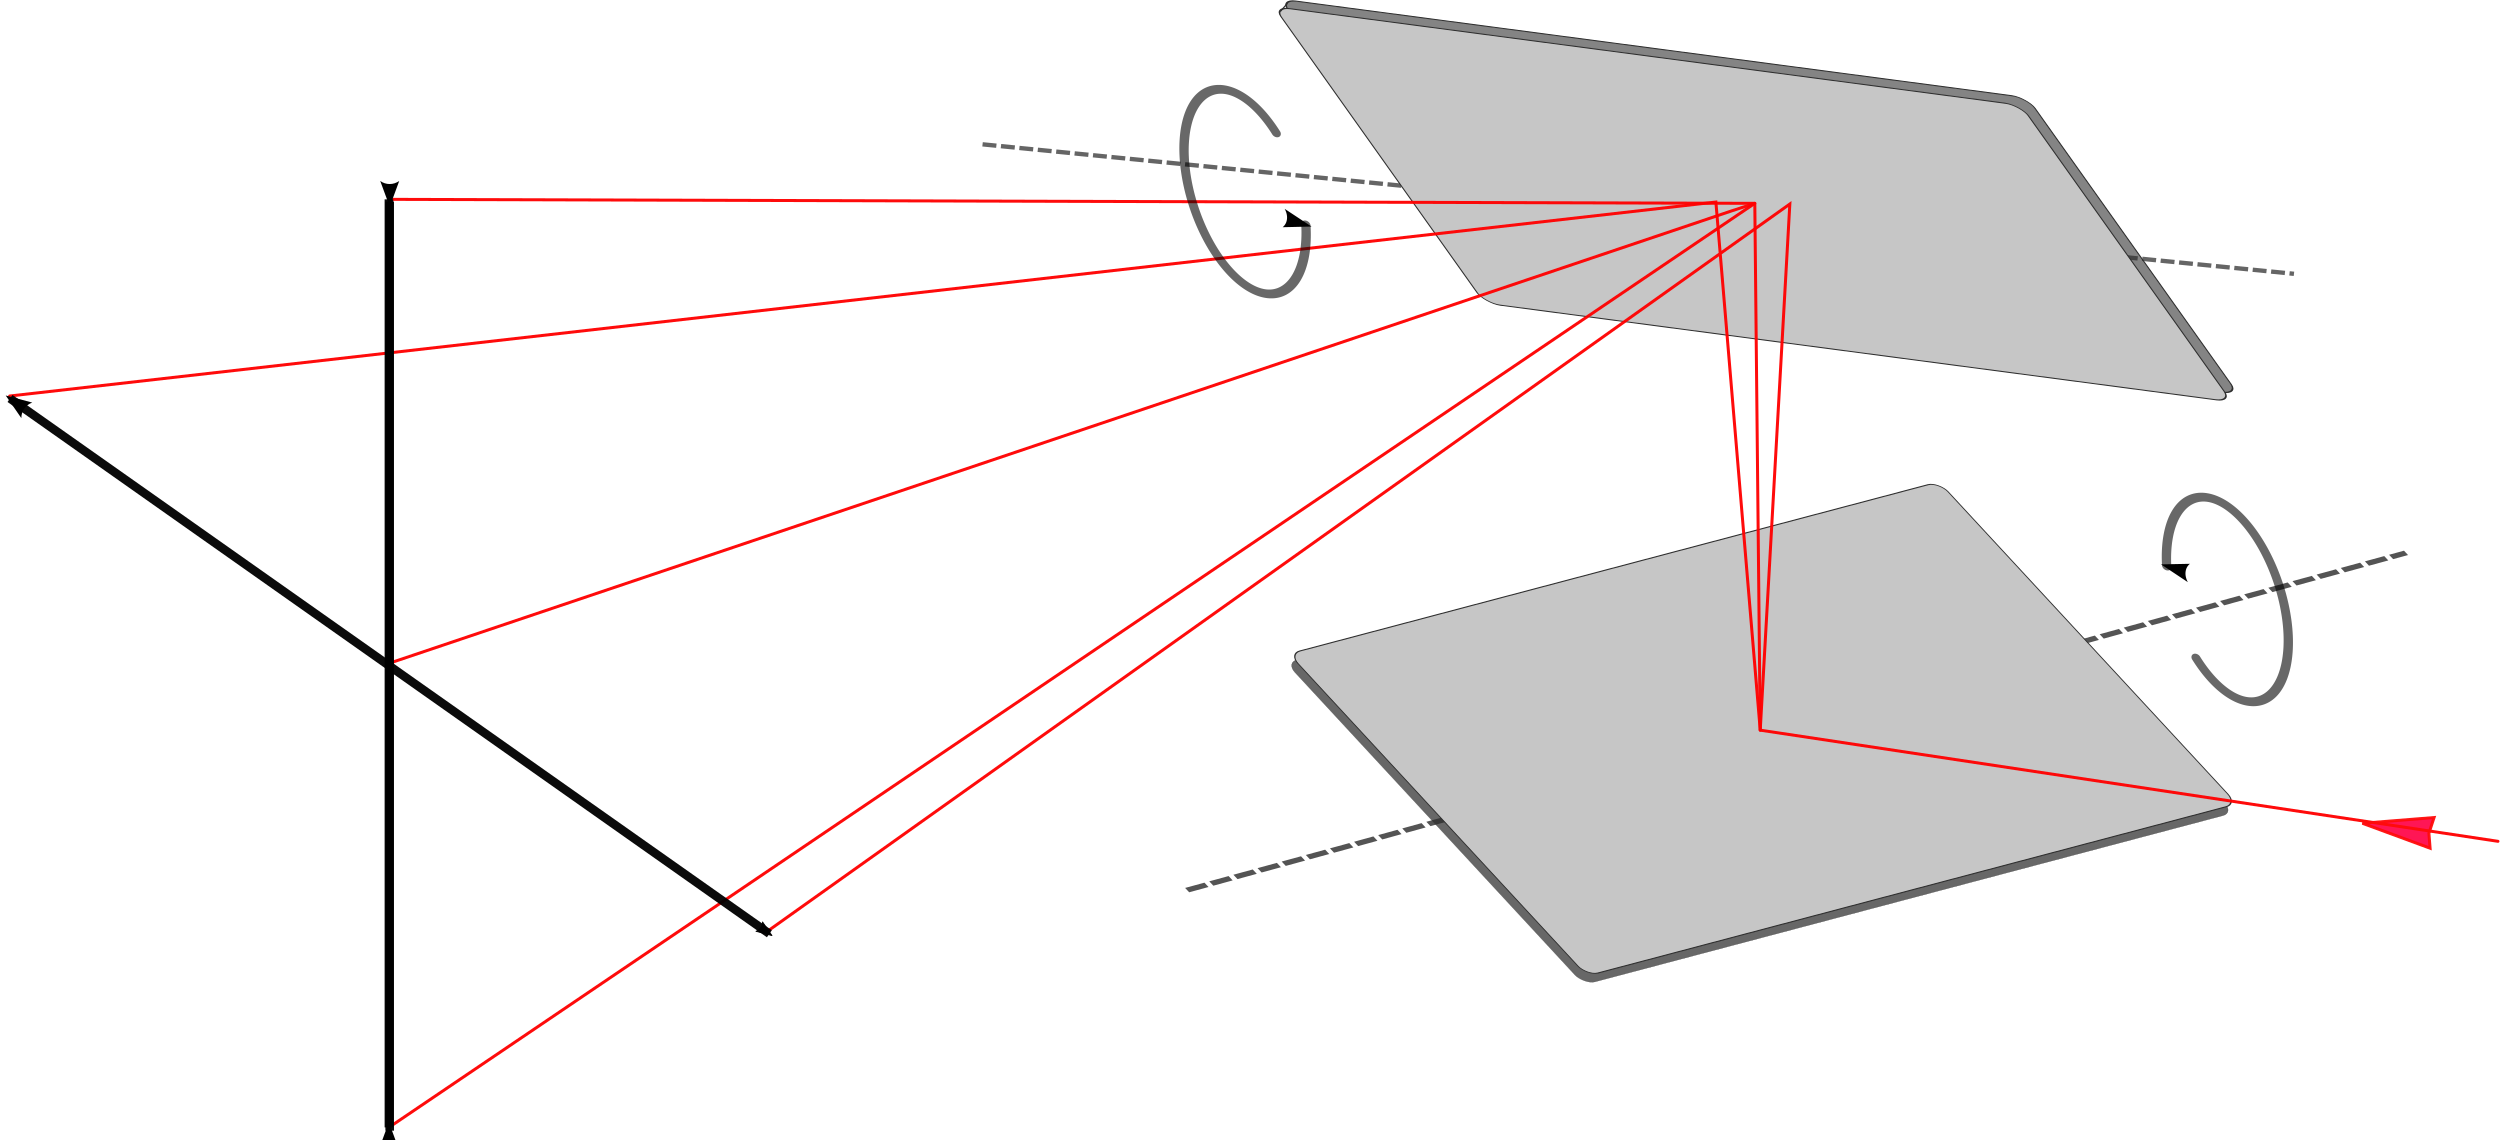<?xml version="1.0" encoding="UTF-8" standalone="no"?>
<!-- Created with Inkscape (http://www.inkscape.org/) -->

<svg
   xmlns:dc="http://purl.org/dc/elements/1.1/"
   xmlns:cc="http://creativecommons.org/ns#"
   xmlns:rdf="http://www.w3.org/1999/02/22-rdf-syntax-ns#"
   xmlns:svg="http://www.w3.org/2000/svg"
   xmlns="http://www.w3.org/2000/svg"
   xmlns:xlink="http://www.w3.org/1999/xlink"
   xmlns:sodipodi="http://sodipodi.sourceforge.net/DTD/sodipodi-0.dtd"
   xmlns:inkscape="http://www.inkscape.org/namespaces/inkscape"
   width="245.881mm"
   height="112.131mm"
   id="svg2"
   version="1.1"
   inkscape:version="0.92.0 unknown"
   sodipodi:docname="galvoMirrorsXY_1.svg">
  <defs
     id="defs4">
    <marker
       inkscape:stockid="Arrow1Lstart"
       orient="auto"
       refY="0"
       refX="0"
       id="marker19339"
       style="overflow:visible"
       inkscape:isstock="true">
      <path
         id="path19337"
         d="M 0,0 5,-5 -12.5,0 5,5 Z"
         style="fill:#ff0000;fill-opacity:1;fill-rule:evenodd;stroke:#ff0000;stroke-width:1pt;stroke-opacity:1"
         transform="matrix(0.8,0,0,0.8,10,0)"
         inkscape:connector-curvature="0" />
    </marker>
    <marker
       inkscape:stockid="Arrow1Lstart"
       orient="auto"
       refY="0"
       refX="0"
       id="marker18915"
       style="overflow:visible"
       inkscape:isstock="true">
      <path
         id="path18913"
         d="M 0,0 5,-5 -12.5,0 5,5 Z"
         style="fill:#ff0000;fill-opacity:1;fill-rule:evenodd;stroke:#ff0000;stroke-width:1pt;stroke-opacity:1"
         transform="matrix(0.8,0,0,0.8,10,0)"
         inkscape:connector-curvature="0" />
    </marker>
    <marker
       inkscape:stockid="Arrow1Lstart"
       orient="auto"
       refY="0"
       refX="0"
       id="marker18497"
       style="overflow:visible"
       inkscape:isstock="true">
      <path
         id="path18495"
         d="M 0,0 5,-5 -12.5,0 5,5 Z"
         style="fill:#ff0000;fill-opacity:1;fill-rule:evenodd;stroke:#ff0000;stroke-width:1pt;stroke-opacity:1"
         transform="matrix(0.8,0,0,0.8,10,0)"
         inkscape:connector-curvature="0" />
    </marker>
    <marker
       inkscape:stockid="Arrow1Lstart"
       orient="auto"
       refY="0"
       refX="0"
       id="marker18085"
       style="overflow:visible"
       inkscape:isstock="true">
      <path
         id="path18083"
         d="M 0,0 5,-5 -12.5,0 5,5 Z"
         style="fill:#ff0000;fill-opacity:1;fill-rule:evenodd;stroke:#ff0000;stroke-width:1pt;stroke-opacity:1"
         transform="matrix(0.8,0,0,0.8,10,0)"
         inkscape:connector-curvature="0" />
    </marker>
    <marker
       inkscape:stockid="Arrow1Lstart"
       orient="auto"
       refY="0"
       refX="0"
       id="marker17679"
       style="overflow:visible"
       inkscape:isstock="true">
      <path
         id="path17677"
         d="M 0,0 5,-5 -12.5,0 5,5 Z"
         style="fill:#ff0000;fill-opacity:1;fill-rule:evenodd;stroke:#ff0000;stroke-width:1pt;stroke-opacity:1"
         transform="matrix(0.8,0,0,0.8,10,0)"
         inkscape:connector-curvature="0" />
    </marker>
    <marker
       inkscape:stockid="Arrow1Lstart"
       orient="auto"
       refY="0"
       refX="0"
       id="marker17279"
       style="overflow:visible"
       inkscape:isstock="true">
      <path
         id="path17277"
         d="M 0,0 5,-5 -12.5,0 5,5 Z"
         style="fill:#ff0000;fill-opacity:1;fill-rule:evenodd;stroke:#ff0000;stroke-width:1pt;stroke-opacity:1"
         transform="matrix(0.8,0,0,0.8,10,0)"
         inkscape:connector-curvature="0" />
    </marker>
    <marker
       inkscape:isstock="true"
       style="overflow:visible"
       id="marker16483"
       refX="0"
       refY="0"
       orient="auto"
       inkscape:stockid="Arrow2Mend">
      <path
         transform="scale(-0.6)"
         d="M 8.719,4.034 -2.207,0.016 8.719,-4.002 c -1.745,2.372 -1.735,5.617 -6e-7,8.035 z"
         style="fill:#ff0000;fill-opacity:1;fill-rule:evenodd;stroke:#ff0000;stroke-width:0.625;stroke-linejoin:round;stroke-opacity:1"
         id="path16481"
         inkscape:connector-curvature="0" />
    </marker>
    <marker
       inkscape:isstock="true"
       style="overflow:visible"
       id="marker15435"
       refX="0"
       refY="0"
       orient="auto"
       inkscape:stockid="Arrow2Mend">
      <path
         transform="scale(-0.6)"
         d="M 8.719,4.034 -2.207,0.016 8.719,-4.002 c -1.745,2.372 -1.735,5.617 -6e-7,8.035 z"
         style="fill:#ff0000;fill-opacity:1;fill-rule:evenodd;stroke:#ff0000;stroke-width:0.625;stroke-linejoin:round;stroke-opacity:1"
         id="path15433"
         inkscape:connector-curvature="0" />
    </marker>
    <marker
       inkscape:stockid="Arrow1Lstart"
       orient="auto"
       refY="0"
       refX="0"
       id="marker14915"
       style="overflow:visible"
       inkscape:isstock="true">
      <path
         id="path14913"
         d="M 0,0 5,-5 -12.5,0 5,5 Z"
         style="fill:#ff0000;fill-opacity:1;fill-rule:evenodd;stroke:#ff0000;stroke-width:1pt;stroke-opacity:1"
         transform="matrix(0.8,0,0,0.8,10,0)"
         inkscape:connector-curvature="0" />
    </marker>
    <marker
       inkscape:stockid="Arrow1Lstart"
       orient="auto"
       refY="0"
       refX="0"
       id="marker14539"
       style="overflow:visible"
       inkscape:isstock="true">
      <path
         id="path14537"
         d="M 0,0 5,-5 -12.5,0 5,5 Z"
         style="fill:#ff0000;fill-opacity:1;fill-rule:evenodd;stroke:#ff0000;stroke-width:1pt;stroke-opacity:1"
         transform="matrix(0.8,0,0,0.8,10,0)"
         inkscape:connector-curvature="0" />
    </marker>
    <marker
       inkscape:stockid="Arrow1Lstart"
       orient="auto"
       refY="0"
       refX="0"
       id="marker14169"
       style="overflow:visible"
       inkscape:isstock="true">
      <path
         id="path14167"
         d="M 0,0 5,-5 -12.5,0 5,5 Z"
         style="fill:#ff0000;fill-opacity:1;fill-rule:evenodd;stroke:#ff0000;stroke-width:1pt;stroke-opacity:1"
         transform="matrix(0.8,0,0,0.8,10,0)"
         inkscape:connector-curvature="0" />
    </marker>
    <marker
       inkscape:stockid="Arrow1Lstart"
       orient="auto"
       refY="0"
       refX="0"
       id="marker13805"
       style="overflow:visible"
       inkscape:isstock="true">
      <path
         id="path13803"
         d="M 0,0 5,-5 -12.5,0 5,5 Z"
         style="fill:#ff0000;fill-opacity:1;fill-rule:evenodd;stroke:#ff0000;stroke-width:1pt;stroke-opacity:1"
         transform="matrix(0.8,0,0,0.8,10,0)"
         inkscape:connector-curvature="0" />
    </marker>
    <marker
       inkscape:stockid="Arrow1Lstart"
       orient="auto"
       refY="0"
       refX="0"
       id="marker13447"
       style="overflow:visible"
       inkscape:isstock="true">
      <path
         id="path13445"
         d="M 0,0 5,-5 -12.5,0 5,5 Z"
         style="fill:#ff0000;fill-opacity:1;fill-rule:evenodd;stroke:#ff0000;stroke-width:1pt;stroke-opacity:1"
         transform="matrix(0.8,0,0,0.8,10,0)"
         inkscape:connector-curvature="0" />
    </marker>
    <marker
       inkscape:stockid="Arrow1Lstart"
       orient="auto"
       refY="0"
       refX="0"
       id="marker13095"
       style="overflow:visible"
       inkscape:isstock="true">
      <path
         id="path13093"
         d="M 0,0 5,-5 -12.5,0 5,5 Z"
         style="fill:#ff0000;fill-opacity:1;fill-rule:evenodd;stroke:#ff0000;stroke-width:1pt;stroke-opacity:1"
         transform="matrix(0.8,0,0,0.8,10,0)"
         inkscape:connector-curvature="0" />
    </marker>
    <marker
       inkscape:stockid="Arrow1Lstart"
       orient="auto"
       refY="0"
       refX="0"
       id="marker12749"
       style="overflow:visible"
       inkscape:isstock="true">
      <path
         id="path12747"
         d="M 0,0 5,-5 -12.5,0 5,5 Z"
         style="fill:#ff0000;fill-opacity:1;fill-rule:evenodd;stroke:#ff0000;stroke-width:1pt;stroke-opacity:1"
         transform="matrix(0.8,0,0,0.8,10,0)"
         inkscape:connector-curvature="0" />
    </marker>
    <marker
       inkscape:stockid="Arrow1Lstart"
       orient="auto"
       refY="0"
       refX="0"
       id="marker12409"
       style="overflow:visible"
       inkscape:isstock="true">
      <path
         id="path12407"
         d="M 0,0 5,-5 -12.5,0 5,5 Z"
         style="fill:#ff0000;fill-opacity:1;fill-rule:evenodd;stroke:#ff0000;stroke-width:1pt;stroke-opacity:1"
         transform="matrix(0.8,0,0,0.8,10,0)"
         inkscape:connector-curvature="0" />
    </marker>
    <marker
       inkscape:stockid="Scissors"
       orient="auto"
       refY="0"
       refX="0"
       id="Scissors"
       style="overflow:visible"
       inkscape:isstock="true">
      <path
         id="schere"
         d="M 9.09,-3.606 C 8.12,-4.777 6.37,-4.736 5.062,-4.233 l -8.212,3.078 c -2.388,-1.307 -4.748,-0.933 -4.748,-1.569 0,-0.497 0.457,-0.388 0.388,-1.683 -0.066,-1.243 -1.364,-2.163 -2.59,-2.082 -1.227,-0.007 -2.499,0.933 -2.51,2.23 -0.091,1.306 1.007,2.52 2.307,2.605 1.522,0.227 4.218,-0.696 5.483,1.571 -0.942,1.738 -2.614,1.743 -4.126,1.656 -1.255,-0.072 -2.762,0.287 -3.361,1.521 -0.578,1.182 -0.011,2.865 1.317,3.226 1.34,0.492 3.181,-0.13 3.499,-1.671 0.246,-1.188 -0.595,-1.746 -0.273,-2.177 0.244,-0.325 1.791,-0.137 4.547,-1.375 L 5.676,4.233 C 6.8,4.547 8.173,4.536 9.168,3.431 l -9.22,-3.485 z m -18.308,-1.901 c 1.295,0.723 1.189,2.684 -0.156,3.063 -1.217,0.424 -2.771,-0.759 -2.383,-2.077 0.227,-1.082 1.653,-1.481 2.54,-0.986 z m 0.056,8.017 c 1.351,0.499 1.121,2.784 -0.252,3.092 -0.911,0.316 -2.214,-0.139 -2.306,-1.212 -0.178,-1.305 1.356,-2.484 2.558,-1.879 z"
         style="fill:#ff0000;fill-opacity:1;stroke:#ff0000;stroke-opacity:1"
         inkscape:connector-curvature="0" />
    </marker>
    <marker
       inkscape:stockid="TriangleInL"
       orient="auto"
       refY="0"
       refX="0"
       id="TriangleInL"
       style="overflow:visible"
       inkscape:isstock="true">
      <path
         id="path1162"
         d="M 5.77,0 -2.88,5 V -5 Z"
         style="fill:#ff0000;fill-opacity:1;fill-rule:evenodd;stroke:#ff0000;stroke-width:1pt;stroke-opacity:1"
         transform="scale(-0.8)"
         inkscape:connector-curvature="0" />
    </marker>
    <marker
       inkscape:stockid="Arrow1Mend"
       orient="auto"
       refY="0"
       refX="0"
       id="marker10305"
       style="overflow:visible"
       inkscape:isstock="true">
      <path
         id="path1038"
         d="M 0,0 5,-5 -12.5,0 5,5 Z"
         style="fill:#ff0000;fill-opacity:1;fill-rule:evenodd;stroke:#ff0000;stroke-width:1pt;stroke-opacity:1"
         transform="matrix(-0.4,0,0,-0.4,-4,0)"
         inkscape:connector-curvature="0" />
    </marker>
    <marker
       inkscape:stockid="Arrow2Mend"
       orient="auto"
       refY="0"
       refX="0"
       id="Arrow2Mend"
       style="overflow:visible"
       inkscape:isstock="true"
       inkscape:collect="always">
      <path
         id="path1056"
         style="fill:#000000;fill-opacity:1;fill-rule:evenodd;stroke:#000000;stroke-width:0.625;stroke-linejoin:round;stroke-opacity:1"
         d="M 8.719,4.034 -2.207,0.016 8.719,-4.002 c -1.745,2.372 -1.735,5.617 -6e-7,8.035 z"
         transform="scale(-0.6)"
         inkscape:connector-curvature="0" />
    </marker>
    <marker
       inkscape:stockid="Arrow1Lstart"
       orient="auto"
       refY="0"
       refX="0"
       id="marker8307"
       style="overflow:visible"
       inkscape:isstock="true">
      <path
         id="path8305"
         d="M 0,0 5,-5 -12.5,0 5,5 Z"
         style="fill:#ff0000;fill-opacity:1;fill-rule:evenodd;stroke:#ff0000;stroke-width:1pt;stroke-opacity:1"
         transform="matrix(0.8,0,0,0.8,10,0)"
         inkscape:connector-curvature="0" />
    </marker>
    <marker
       inkscape:stockid="Arrow1Lstart"
       orient="auto"
       refY="0"
       refX="0"
       id="marker8003"
       style="overflow:visible"
       inkscape:isstock="true">
      <path
         id="path8001"
         d="M 0,0 5,-5 -12.5,0 5,5 Z"
         style="fill:#ff0000;fill-opacity:1;fill-rule:evenodd;stroke:#ff0000;stroke-width:1pt;stroke-opacity:1"
         transform="matrix(0.8,0,0,0.8,10,0)"
         inkscape:connector-curvature="0" />
    </marker>
    <marker
       inkscape:isstock="true"
       style="overflow:visible"
       id="marker7705"
       refX="0"
       refY="0"
       orient="auto"
       inkscape:stockid="Arrow1Mend">
      <path
         transform="matrix(-0.4,0,0,-0.4,-4,0)"
         style="fill:#ff0000;fill-opacity:1;fill-rule:evenodd;stroke:#ff0000;stroke-width:1pt;stroke-opacity:1"
         d="M 0,0 5,-5 -12.5,0 5,5 Z"
         id="path7703"
         inkscape:connector-curvature="0" />
    </marker>
    <marker
       inkscape:isstock="true"
       style="overflow:visible"
       id="marker7395"
       refX="0"
       refY="0"
       orient="auto"
       inkscape:stockid="Arrow1Mend">
      <path
         transform="matrix(-0.4,0,0,-0.4,-4,0)"
         style="fill:#ff0000;fill-opacity:1;fill-rule:evenodd;stroke:#ff0000;stroke-width:1pt;stroke-opacity:1"
         d="M 0,0 5,-5 -12.5,0 5,5 Z"
         id="path7393"
         inkscape:connector-curvature="0" />
    </marker>
    <marker
       inkscape:isstock="true"
       style="overflow:visible"
       id="marker7103"
       refX="0"
       refY="0"
       orient="auto"
       inkscape:stockid="Arrow1Mend">
      <path
         transform="matrix(-0.4,0,0,-0.4,-4,0)"
         style="fill:#ff0000;fill-opacity:1;fill-rule:evenodd;stroke:#ff0000;stroke-width:1pt;stroke-opacity:1"
         d="M 0,0 5,-5 -12.5,0 5,5 Z"
         id="path7101"
         inkscape:connector-curvature="0" />
    </marker>
    <marker
       inkscape:stockid="Arrow1Lstart"
       orient="auto"
       refY="0"
       refX="0"
       id="marker6547"
       style="overflow:visible"
       inkscape:isstock="true">
      <path
         id="path6545"
         d="M 0,0 5,-5 -12.5,0 5,5 Z"
         style="fill:#ff0000;fill-opacity:1;fill-rule:evenodd;stroke:#ff0000;stroke-width:1pt;stroke-opacity:1"
         transform="matrix(0.8,0,0,0.8,10,0)"
         inkscape:connector-curvature="0" />
    </marker>
    <marker
       inkscape:stockid="Arrow1Lstart"
       orient="auto"
       refY="0"
       refX="0"
       id="marker6273"
       style="overflow:visible"
       inkscape:isstock="true">
      <path
         id="path6271"
         d="M 0,0 5,-5 -12.5,0 5,5 Z"
         style="fill:#ff0000;fill-opacity:1;fill-rule:evenodd;stroke:#ff0000;stroke-width:1pt;stroke-opacity:1"
         transform="matrix(0.8,0,0,0.8,10,0)"
         inkscape:connector-curvature="0" />
    </marker>
    <marker
       inkscape:stockid="Arrow1Lstart"
       orient="auto"
       refY="0"
       refX="0"
       id="marker6005"
       style="overflow:visible"
       inkscape:isstock="true">
      <path
         id="path6003"
         d="M 0,0 5,-5 -12.5,0 5,5 Z"
         style="fill:#ff0000;fill-opacity:1;fill-rule:evenodd;stroke:#ff0000;stroke-width:1pt;stroke-opacity:1"
         transform="matrix(0.8,0,0,0.8,10,0)"
         inkscape:connector-curvature="0" />
    </marker>
    <marker
       inkscape:stockid="Arrow1Lstart"
       orient="auto"
       refY="0"
       refX="0"
       id="marker5743"
       style="overflow:visible"
       inkscape:isstock="true">
      <path
         id="path5741"
         d="M 0,0 5,-5 -12.5,0 5,5 Z"
         style="fill:#ff0000;fill-opacity:1;fill-rule:evenodd;stroke:#ff0000;stroke-width:1pt;stroke-opacity:1"
         transform="matrix(0.8,0,0,0.8,10,0)"
         inkscape:connector-curvature="0" />
    </marker>
    <marker
       inkscape:stockid="Arrow1Lstart"
       orient="auto"
       refY="0"
       refX="0"
       id="marker5487"
       style="overflow:visible"
       inkscape:isstock="true">
      <path
         id="path5485"
         d="M 0,0 5,-5 -12.5,0 5,5 Z"
         style="fill:#ff0000;fill-opacity:1;fill-rule:evenodd;stroke:#ff0000;stroke-width:1pt;stroke-opacity:1"
         transform="matrix(0.8,0,0,0.8,10,0)"
         inkscape:connector-curvature="0" />
    </marker>
    <marker
       inkscape:stockid="Arrow1Lstart"
       orient="auto"
       refY="0"
       refX="0"
       id="marker5237"
       style="overflow:visible"
       inkscape:isstock="true">
      <path
         id="path5235"
         d="M 0,0 5,-5 -12.5,0 5,5 Z"
         style="fill:#ff0000;fill-opacity:1;fill-rule:evenodd;stroke:#ff0000;stroke-width:1pt;stroke-opacity:1"
         transform="matrix(0.8,0,0,0.8,10,0)"
         inkscape:connector-curvature="0" />
    </marker>
    <marker
       inkscape:stockid="Arrow1Lstart"
       orient="auto"
       refY="0"
       refX="0"
       id="marker4993"
       style="overflow:visible"
       inkscape:isstock="true">
      <path
         id="path4991"
         d="M 0,0 5,-5 -12.5,0 5,5 Z"
         style="fill:#ff0000;fill-opacity:1;fill-rule:evenodd;stroke:#ff0000;stroke-width:1pt;stroke-opacity:1"
         transform="matrix(0.8,0,0,0.8,10,0)"
         inkscape:connector-curvature="0" />
    </marker>
    <marker
       inkscape:stockid="Arrow1Lstart"
       orient="auto"
       refY="0"
       refX="0"
       id="marker4755"
       style="overflow:visible"
       inkscape:isstock="true">
      <path
         id="path4753"
         d="M 0,0 5,-5 -12.5,0 5,5 Z"
         style="fill:#ff0000;fill-opacity:1;fill-rule:evenodd;stroke:#ff0000;stroke-width:1pt;stroke-opacity:1"
         transform="matrix(0.8,0,0,0.8,10,0)"
         inkscape:connector-curvature="0" />
    </marker>
    <marker
       inkscape:stockid="Arrow1Lstart"
       orient="auto"
       refY="0"
       refX="0"
       id="marker4523"
       style="overflow:visible"
       inkscape:isstock="true">
      <path
         id="path4521"
         d="M 0,0 5,-5 -12.5,0 5,5 Z"
         style="fill:#ff0000;fill-opacity:1;fill-rule:evenodd;stroke:#ff0000;stroke-width:1pt;stroke-opacity:1"
         transform="matrix(0.8,0,0,0.8,10,0)"
         inkscape:connector-curvature="0" />
    </marker>
    <marker
       inkscape:stockid="Arrow1Lstart"
       orient="auto"
       refY="0"
       refX="0"
       id="marker4297"
       style="overflow:visible"
       inkscape:isstock="true">
      <path
         id="path4295"
         d="M 0,0 5,-5 -12.5,0 5,5 Z"
         style="fill:#ff0000;fill-opacity:1;fill-rule:evenodd;stroke:#ff0000;stroke-width:1pt;stroke-opacity:1"
         transform="matrix(0.8,0,0,0.8,10,0)"
         inkscape:connector-curvature="0" />
    </marker>
    <marker
       inkscape:stockid="Arrow1Lstart"
       orient="auto"
       refY="0"
       refX="0"
       id="marker4077"
       style="overflow:visible"
       inkscape:isstock="true">
      <path
         id="path4075"
         d="M 0,0 5,-5 -12.5,0 5,5 Z"
         style="fill:#ff0000;fill-opacity:1;fill-rule:evenodd;stroke:#ff0000;stroke-width:1pt;stroke-opacity:1"
         transform="matrix(0.8,0,0,0.8,10,0)"
         inkscape:connector-curvature="0" />
    </marker>
    <marker
       inkscape:stockid="Arrow1Lstart"
       orient="auto"
       refY="0"
       refX="0"
       id="marker3863"
       style="overflow:visible"
       inkscape:isstock="true">
      <path
         id="path3861"
         d="M 0,0 5,-5 -12.5,0 5,5 Z"
         style="fill:#ff0000;fill-opacity:1;fill-rule:evenodd;stroke:#ff0000;stroke-width:1pt;stroke-opacity:1"
         transform="matrix(0.8,0,0,0.8,10,0)"
         inkscape:connector-curvature="0" />
    </marker>
    <marker
       inkscape:stockid="Arrow1Lstart"
       orient="auto"
       refY="0"
       refX="0"
       id="marker3655"
       style="overflow:visible"
       inkscape:isstock="true">
      <path
         id="path3653"
         d="M 0,0 5,-5 -12.5,0 5,5 Z"
         style="fill:#ff0000;fill-opacity:1;fill-rule:evenodd;stroke:#ff0000;stroke-width:1pt;stroke-opacity:1"
         transform="matrix(0.8,0,0,0.8,10,0)"
         inkscape:connector-curvature="0" />
    </marker>
    <marker
       inkscape:stockid="Arrow1Lstart"
       orient="auto"
       refY="0"
       refX="0"
       id="marker3453"
       style="overflow:visible"
       inkscape:isstock="true">
      <path
         id="path3451"
         d="M 0,0 5,-5 -12.5,0 5,5 Z"
         style="fill:#ff0000;fill-opacity:1;fill-rule:evenodd;stroke:#ff0000;stroke-width:1pt;stroke-opacity:1"
         transform="matrix(0.8,0,0,0.8,10,0)"
         inkscape:connector-curvature="0" />
    </marker>
    <marker
       inkscape:stockid="Arrow1Lstart"
       orient="auto"
       refY="0"
       refX="0"
       id="marker3257"
       style="overflow:visible"
       inkscape:isstock="true">
      <path
         id="path3255"
         d="M 0,0 5,-5 -12.5,0 5,5 Z"
         style="fill:#ff0000;fill-opacity:1;fill-rule:evenodd;stroke:#ff0000;stroke-width:1pt;stroke-opacity:1"
         transform="matrix(0.8,0,0,0.8,10,0)"
         inkscape:connector-curvature="0" />
    </marker>
    <marker
       inkscape:isstock="true"
       style="overflow:visible"
       id="marker3067"
       refX="0"
       refY="0"
       orient="auto"
       inkscape:stockid="Arrow1Mend">
      <path
         transform="matrix(-0.4,0,0,-0.4,-4,0)"
         style="fill:#ff0000;fill-opacity:1;fill-rule:evenodd;stroke:#ff0000;stroke-width:1pt;stroke-opacity:1"
         d="M 0,0 5,-5 -12.5,0 5,5 Z"
         id="path3065"
         inkscape:connector-curvature="0" />
    </marker>
    <marker
       inkscape:isstock="true"
       style="overflow:visible"
       id="marker2787"
       refX="0"
       refY="0"
       orient="auto"
       inkscape:stockid="Arrow1Mend">
      <path
         transform="matrix(-0.4,0,0,-0.4,-4,0)"
         style="fill:#ff0000;fill-opacity:1;fill-rule:evenodd;stroke:#ff0000;stroke-width:1pt;stroke-opacity:1"
         d="M 0,0 5,-5 -12.5,0 5,5 Z"
         id="path2785"
         inkscape:connector-curvature="0" />
    </marker>
    <marker
       inkscape:isstock="true"
       style="overflow:visible"
       id="marker2603"
       refX="0"
       refY="0"
       orient="auto"
       inkscape:stockid="Arrow1Mend">
      <path
         transform="matrix(-0.4,0,0,-0.4,-4,0)"
         style="fill:#ff0000;fill-opacity:1;fill-rule:evenodd;stroke:#ff0000;stroke-width:1pt;stroke-opacity:1"
         d="M 0,0 5,-5 -12.5,0 5,5 Z"
         id="path2601"
         inkscape:connector-curvature="0" />
    </marker>
    <marker
       inkscape:stockid="Arrow1Lstart"
       orient="auto"
       refY="0"
       refX="0"
       id="marker2311"
       style="overflow:visible"
       inkscape:isstock="true">
      <path
         id="path2309"
         d="M 0,0 5,-5 -12.5,0 5,5 Z"
         style="fill:#ff0000;fill-opacity:1;fill-rule:evenodd;stroke:#ff0000;stroke-width:1pt;stroke-opacity:1"
         transform="matrix(0.8,0,0,0.8,10,0)"
         inkscape:connector-curvature="0" />
    </marker>
    <marker
       inkscape:isstock="true"
       style="overflow:visible"
       id="marker2145"
       refX="0"
       refY="0"
       orient="auto"
       inkscape:stockid="Arrow1Mend">
      <path
         transform="matrix(-0.4,0,0,-0.4,-4,0)"
         style="fill:#ff0000;fill-opacity:1;fill-rule:evenodd;stroke:#ff0000;stroke-width:1pt;stroke-opacity:1"
         d="M 0,0 5,-5 -12.5,0 5,5 Z"
         id="path2143"
         inkscape:connector-curvature="0" />
    </marker>
    <marker
       inkscape:stockid="Arrow1Lstart"
       orient="auto"
       refY="0"
       refX="0"
       id="marker1937"
       style="overflow:visible"
       inkscape:isstock="true">
      <path
         id="path1935"
         d="M 0,0 5,-5 -12.5,0 5,5 Z"
         style="fill:#ff0000;fill-opacity:1;fill-rule:evenodd;stroke:#ff0000;stroke-width:1pt;stroke-opacity:1"
         transform="matrix(0.8,0,0,0.8,10,0)"
         inkscape:connector-curvature="0" />
    </marker>
    <marker
       inkscape:stockid="Arrow1Lstart"
       orient="auto"
       refY="0"
       refX="0"
       id="marker1783"
       style="overflow:visible"
       inkscape:isstock="true">
      <path
         id="path1029"
         d="M 0,0 5,-5 -12.5,0 5,5 Z"
         style="fill:#ff0000;fill-opacity:1;fill-rule:evenodd;stroke:#ff0000;stroke-width:1pt;stroke-opacity:1"
         transform="matrix(0.8,0,0,0.8,10,0)"
         inkscape:connector-curvature="0" />
    </marker>
    <marker
       inkscape:isstock="true"
       style="overflow:visible"
       id="marker1636"
       refX="0"
       refY="0"
       orient="auto"
       inkscape:stockid="Arrow1Mend">
      <path
         transform="matrix(-0.4,0,0,-0.4,-4,0)"
         style="fill:#ff0000;fill-opacity:1;fill-rule:evenodd;stroke:#ff0000;stroke-width:1pt;stroke-opacity:1"
         d="M 0,0 5,-5 -12.5,0 5,5 Z"
         id="path1634"
         inkscape:connector-curvature="0" />
    </marker>
    <marker
       inkscape:isstock="true"
       style="overflow:visible"
       id="marker1470"
       refX="0"
       refY="0"
       orient="auto"
       inkscape:stockid="Arrow1Mend">
      <path
         transform="matrix(-0.4,0,0,-0.4,-4,0)"
         style="fill:#ff0000;fill-opacity:1;fill-rule:evenodd;stroke:#ff0000;stroke-width:1pt;stroke-opacity:1"
         d="M 0,0 5,-5 -12.5,0 5,5 Z"
         id="path1468"
         inkscape:connector-curvature="0" />
    </marker>
    <marker
       inkscape:stockid="Arrow2Sstart"
       orient="auto"
       refY="0"
       refX="0"
       id="Arrow2Sstart"
       style="overflow:visible">
      <path
         id="path4199"
         style="fill-rule:evenodd;stroke-width:0.2;stroke-linejoin:round"
         d="M 2.054,1.291 -1.442,0.005 2.054,-1.281 c -0.559,0.759 -0.555,1.798 -2e-7,2.571 z"
         inkscape:connector-curvature="0" />
    </marker>
    <marker
       inkscape:stockid="EmptyTriangleInM"
       orient="auto"
       refY="0"
       refX="0"
       id="EmptyTriangleInM"
       style="overflow:visible">
      <path
         id="path4525"
         d="M -0.542,0 3.149,-2.133 v 4.267 z"
         style="fill:#ffffff;fill-rule:evenodd;stroke:#000000;stroke-width:0.427pt"
         inkscape:connector-curvature="0" />
    </marker>
    <marker
       inkscape:stockid="TriangleOutM"
       orient="auto"
       refY="0"
       refX="0"
       id="TriangleOutM"
       style="overflow:visible">
      <path
         id="path4516"
         d="M 2.462,0 -1.229,2.133 v -4.267 z"
         style="fill-rule:evenodd;stroke:#000000;stroke-width:0.427pt"
         inkscape:connector-curvature="0" />
    </marker>
    <marker
       inkscape:stockid="Arrow1Sstart"
       orient="auto"
       refY="0"
       refX="0"
       id="Arrow1Sstart"
       style="overflow:visible">
      <path
         id="path4383"
         d="M 1.28,0 2.347,-1.067 -1.387,0 2.347,1.067 Z"
         style="fill-rule:evenodd;stroke:#000000;stroke-width:0.213pt"
         inkscape:connector-curvature="0" />
    </marker>
    <marker
       inkscape:stockid="Tail"
       orient="auto"
       refY="0"
       refX="0"
       id="Tail"
       style="overflow:visible">
      <g
         id="g4407"
         transform="scale(-1.2)">
        <path
           id="path4409"
           d="M -4.059,-4.222 0.58,0"
           style="fill:none;stroke:#000000;stroke-width:0.853;stroke-linecap:round"
           inkscape:connector-curvature="0" />
        <path
           id="path4411"
           d="M -1.372,-4.222 3.266,0"
           style="fill:none;stroke:#000000;stroke-width:0.853;stroke-linecap:round"
           inkscape:connector-curvature="0" />
        <path
           id="path4413"
           d="M 1.392,-4.222 6.031,0"
           style="fill:none;stroke:#000000;stroke-width:0.853;stroke-linecap:round"
           inkscape:connector-curvature="0" />
        <path
           id="path4415"
           d="M -4.059,4.456 0.58,0.234"
           style="fill:none;stroke:#000000;stroke-width:0.853;stroke-linecap:round"
           inkscape:connector-curvature="0" />
        <path
           id="path4417"
           d="M -1.372,4.456 3.266,0.234"
           style="fill:none;stroke:#000000;stroke-width:0.853;stroke-linecap:round"
           inkscape:connector-curvature="0" />
        <path
           id="path4419"
           d="M 1.392,4.456 6.031,0.234"
           style="fill:none;stroke:#000000;stroke-width:0.853;stroke-linecap:round"
           inkscape:connector-curvature="0" />
      </g>
    </marker>
    <marker
       inkscape:stockid="Arrow2Mstart"
       orient="auto"
       refY="0"
       refX="0"
       id="Arrow2Mstart"
       style="overflow:visible">
      <path
         id="path4395"
         style="fill-rule:evenodd;stroke-width:0.4;stroke-linejoin:round"
         d="M 5.58,2.582 -1.413,0.01 5.58,-2.561 c -1.117,1.518 -1.111,3.595 -4e-7,5.143 z"
         inkscape:connector-curvature="0" />
    </marker>
    <marker
       inkscape:stockid="Arrow2Lstart"
       orient="auto"
       refY="0"
       refX="0"
       id="Arrow2Lstart"
       style="overflow:visible">
      <path
         id="path4389"
         style="fill-rule:evenodd;stroke-width:0.733;stroke-linejoin:round"
         d="M 11.403,4.733 -1.417,0.019 11.403,-4.695 c -2.048,2.783 -2.036,6.591 -10e-7,9.428 z"
         inkscape:connector-curvature="0" />
    </marker>
    <linearGradient
       id="linearGradient3876">
      <stop
         style="stop-color:#8484ff;stop-opacity:1;"
         offset="0"
         id="stop3878" />
      <stop
         id="stop3884"
         offset="0.5"
         style="stop-color:#0000ff;stop-opacity:0.498;" />
      <stop
         style="stop-color:#0000ff;stop-opacity:0;"
         offset="1"
         id="stop3880" />
    </linearGradient>
    <inkscape:perspective
       sodipodi:type="inkscape:persp3d"
       inkscape:vp_x="451.67861 : 730.46948 : 1"
       inkscape:vp_y="706.13625 : 785.49932 : 1"
       inkscape:vp_z="-344.48295 : 649.56282 : 0"
       inkscape:persp3d-origin="396.85039 : 374.17322 : 1"
       id="perspective5148" />
    <linearGradient
       id="linearGradient5122">
      <stop
         style="stop-color:#00ffff;stop-opacity:1"
         offset="0"
         id="stop5124" />
      <stop
         style="stop-color:#00ffff;stop-opacity:0;"
         offset="1"
         id="stop5126" />
    </linearGradient>
    <marker
       inkscape:stockid="Arrow1Mend"
       orient="auto"
       refY="0"
       refX="0"
       id="Arrow1Mend"
       style="overflow:visible">
      <path
         id="path4037"
         d="M -4.267,0 -6.4,2.133 1.067,0 -6.4,-2.133 Z"
         style="fill-rule:evenodd;stroke:#000000;stroke-width:0.427pt"
         inkscape:connector-curvature="0" />
    </marker>
    <marker
       inkscape:stockid="Arrow1Mstart"
       orient="auto"
       refY="0"
       refX="0"
       id="Arrow1Mstart"
       style="overflow:visible">
      <path
         id="path4034"
         d="M 4.267,0 6.4,-2.133 -1.067,0 6.4,2.133 Z"
         style="fill-rule:evenodd;stroke:#000000;stroke-width:0.427pt"
         inkscape:connector-curvature="0" />
    </marker>
    <marker
       inkscape:stockid="Arrow1Lend"
       orient="auto"
       refY="0"
       refX="0"
       id="Arrow1Lend"
       style="overflow:visible">
      <path
         id="path4031"
         d="M -10.667,0 -14.933,4.267 0,0 -14.933,-4.267 Z"
         style="fill-rule:evenodd;stroke:#000000;stroke-width:0.853pt"
         inkscape:connector-curvature="0" />
    </marker>
    <marker
       inkscape:stockid="Arrow1Lstart"
       orient="auto"
       refY="0"
       refX="0"
       id="Arrow1Lstart"
       style="overflow:visible">
      <path
         id="path4028"
         d="M 10.667,0 14.933,-4.267 0,0 14.933,4.267 Z"
         style="fill-rule:evenodd;stroke:#000000;stroke-width:0.853pt"
         inkscape:connector-curvature="0" />
    </marker>
    <linearGradient
       inkscape:collect="always"
       id="linearGradient4014">
      <stop
         style="stop-color:#000000;stop-opacity:1;"
         offset="0"
         id="stop4016" />
      <stop
         style="stop-color:#000000;stop-opacity:0;"
         offset="1"
         id="stop4018" />
    </linearGradient>
    <linearGradient
       inkscape:collect="always"
       id="linearGradient3986">
      <stop
         style="stop-color:#000000;stop-opacity:1;"
         offset="0"
         id="stop3988" />
      <stop
         style="stop-color:#000000;stop-opacity:0;"
         offset="1"
         id="stop3990" />
    </linearGradient>
    <linearGradient
       inkscape:collect="always"
       id="linearGradient3966">
      <stop
         style="stop-color:#000000;stop-opacity:1;"
         offset="0"
         id="stop3968" />
      <stop
         style="stop-color:#000000;stop-opacity:0;"
         offset="1"
         id="stop3970" />
    </linearGradient>
    <linearGradient
       inkscape:collect="always"
       id="linearGradient3941">
      <stop
         style="stop-color:#000000;stop-opacity:1;"
         offset="0"
         id="stop3943" />
      <stop
         style="stop-color:#000000;stop-opacity:0;"
         offset="1"
         id="stop3945" />
    </linearGradient>
    <linearGradient
       inkscape:collect="always"
       id="linearGradient3917">
      <stop
         style="stop-color:#000000;stop-opacity:1;"
         offset="0"
         id="stop3919" />
      <stop
         style="stop-color:#000000;stop-opacity:0;"
         offset="1"
         id="stop3921" />
    </linearGradient>
    <linearGradient
       inkscape:collect="always"
       xlink:href="#linearGradient3917"
       id="linearGradient3923"
       x1="-361.104"
       y1="313.941"
       x2="-190.439"
       y2="313.941"
       gradientUnits="userSpaceOnUse" />
    <linearGradient
       inkscape:collect="always"
       xlink:href="#linearGradient3941"
       id="linearGradient3947"
       x1="-357.85"
       y1="408.543"
       x2="-193.43"
       y2="408.543"
       gradientUnits="userSpaceOnUse" />
    <linearGradient
       inkscape:collect="always"
       xlink:href="#linearGradient3917"
       id="linearGradient3956"
       gradientUnits="userSpaceOnUse"
       x1="-361.104"
       y1="313.941"
       x2="-190.439"
       y2="313.941" />
    <linearGradient
       inkscape:collect="always"
       xlink:href="#linearGradient3941"
       id="linearGradient3958"
       gradientUnits="userSpaceOnUse"
       x1="-357.85"
       y1="408.543"
       x2="-193.43"
       y2="408.543" />
    <linearGradient
       inkscape:collect="always"
       xlink:href="#linearGradient3966"
       id="linearGradient3972"
       x1="-286.027"
       y1="251.321"
       x2="-123.895"
       y2="251.321"
       gradientUnits="userSpaceOnUse" />
    <linearGradient
       inkscape:collect="always"
       xlink:href="#linearGradient3986"
       id="linearGradient3992"
       x1="-286.574"
       y1="250.089"
       x2="-123.707"
       y2="250.089"
       gradientUnits="userSpaceOnUse" />
    <linearGradient
       inkscape:collect="always"
       xlink:href="#linearGradient4014"
       id="linearGradient4020"
       x1="-286.901"
       y1="250.197"
       x2="-123.105"
       y2="250.197"
       gradientUnits="userSpaceOnUse" />
    <marker
       inkscape:stockid="Arrow1Lstart"
       orient="auto"
       refY="0"
       refX="0"
       id="Arrow1Lstart-2"
       style="overflow:visible">
      <path
         inkscape:connector-curvature="0"
         id="path4028-7"
         d="M 10.667,0 14.933,-4.267 0,0 14.933,4.267 Z"
         style="fill-rule:evenodd;stroke:#000000;stroke-width:0.853pt" />
    </marker>
    <marker
       inkscape:stockid="Arrow1Lend"
       orient="auto"
       refY="0"
       refX="0"
       id="Arrow1Lend-7"
       style="overflow:visible">
      <path
         inkscape:connector-curvature="0"
         id="path4031-9"
         d="M -10.667,0 -14.933,4.267 0,0 -14.933,-4.267 Z"
         style="fill-rule:evenodd;stroke:#000000;stroke-width:0.853pt" />
    </marker>
    <marker
       inkscape:stockid="Arrow1Sstart"
       orient="auto"
       refY="0"
       refX="0"
       id="Arrow1Sstart-4"
       style="overflow:visible">
      <path
         inkscape:connector-curvature="0"
         id="path4383-5"
         d="M 1.28,0 2.347,-1.067 -1.387,0 2.347,1.067 Z"
         style="fill-rule:evenodd;stroke:#000000;stroke-width:0.213pt" />
    </marker>
    <marker
       inkscape:stockid="Arrow1Sstart"
       orient="auto"
       refY="0"
       refX="0"
       id="Arrow1Sstart-1"
       style="overflow:visible">
      <path
         inkscape:connector-curvature="0"
         id="path4383-2"
         d="M 1.28,0 2.347,-1.067 -1.387,0 2.347,1.067 Z"
         style="fill-rule:evenodd;stroke:#000000;stroke-width:0.213pt" />
    </marker>
    <marker
       inkscape:stockid="Arrow1Sstart"
       orient="auto"
       refY="0"
       refX="0"
       id="Arrow1Sstart-1-3"
       style="overflow:visible">
      <path
         inkscape:connector-curvature="0"
         id="path4383-2-6"
         d="M 1.28,0 2.347,-1.067 -1.387,0 2.347,1.067 Z"
         style="fill-rule:evenodd;stroke:#000000;stroke-width:0.213pt" />
    </marker>
    <marker
       inkscape:stockid="Arrow2Mstart"
       orient="auto"
       refY="0"
       refX="0"
       id="Arrow2Mstart-5"
       style="overflow:visible">
      <path
         id="path4395-3"
         style="fill-rule:evenodd;stroke-width:0.4;stroke-linejoin:round"
         d="M 5.58,2.582 -1.413,0.01 5.58,-2.561 c -1.117,1.518 -1.111,3.595 -4e-7,5.143 z"
         inkscape:connector-curvature="0" />
    </marker>
    <marker
       inkscape:stockid="Arrow2Mstart"
       orient="auto"
       refY="0"
       refX="0"
       id="Arrow2Mstart-5-3"
       style="overflow:visible">
      <path
         id="path4395-3-6"
         style="fill-rule:evenodd;stroke-width:0.4;stroke-linejoin:round"
         d="M 5.58,2.582 -1.413,0.01 5.58,-2.561 c -1.117,1.518 -1.111,3.595 -4e-7,5.143 z"
         inkscape:connector-curvature="0" />
    </marker>
  </defs>
  <sodipodi:namedview
     id="base"
     pagecolor="#ffffff"
     bordercolor="#666666"
     borderopacity="1.0"
     inkscape:pageopacity="0.0"
     inkscape:pageshadow="2"
     inkscape:zoom="0.24769953"
     inkscape:cx="2223.5981"
     inkscape:cy="102.44095"
     inkscape:document-units="px"
     inkscape:current-layer="layer7"
     showgrid="false"
     inkscape:window-width="1920"
     inkscape:window-height="1029"
     inkscape:window-x="0"
     inkscape:window-y="0"
     inkscape:window-maximized="1"
     inkscape:object-nodes="true"
     inkscape:snap-center="true"
     inkscape:snap-object-midpoints="true"
     inkscape:snap-midpoints="true"
     inkscape:snap-smooth-nodes="true"
     inkscape:object-paths="false"
     inkscape:snap-intersection-paths="true"
     inkscape:snap-nodes="true"
     fit-margin-top="0"
     fit-margin-left="0"
     fit-margin-right="0"
     fit-margin-bottom="0"
     units="mm" />
  <g
     inkscape:groupmode="layer"
     id="layer6"
     inkscape:label="maxwell"
     style="display:inline"
     transform="translate(41.999,-275.808)" />
  <g
     inkscape:groupmode="layer"
     id="layer4"
     inkscape:label="imp2"
     style="display:inline"
     transform="translate(41.999,-275.808)" />
  <g
     inkscape:groupmode="layer"
     id="layer2"
     inkscape:label="import"
     style="display:inline;opacity:0.493"
     transform="translate(41.999,-275.808)" />
  <g
     inkscape:label="galvocase"
     inkscape:groupmode="layer"
     id="layer1"
     style="display:inline"
     transform="translate(41.999,-275.808)" />
  <g
     inkscape:groupmode="layer"
     id="layer3"
     inkscape:label="nextTry"
     style="display:inline;opacity:0.957"
     transform="translate(41.999,-275.808)">
    <g
       style="display:inline"
       id="g4358"
       transform="matrix(0.408,0,0,0.408,279.34,333.299)"
       inkscape:export-filename="/media/data/hs-zwickau/nacharbeit_anrechn/path8951-8.png"
       inkscape:export-xdpi="90"
       inkscape:export-ydpi="90">
      <g
         id="g13223"
         transform="translate(83.754,-26.173)" />
    </g>
  </g>
  <g
     inkscape:groupmode="layer"
     id="layer9"
     inkscape:label="axes"
     style="display:inline"
     transform="translate(360.121,171.555)">
    <g
       inkscape:groupmode="layer"
       id="layer8"
       inkscape:label="xax"
       transform="matrix(0.408,0,0,0.408,-38.782,-114.064)"
       style="display:inline" />
    <g
       inkscape:groupmode="layer"
       id="layer7"
       inkscape:label="yax"
       transform="translate(-318.122,-447.363)"
       style="display:inline">
      <g
         id="g5578"
         transform="matrix(5.255,0,0,5.255,-1798.565,-2075.383)">
        <g
           inkscape:export-ydpi="90"
           inkscape:export-xdpi="90"
           inkscape:export-filename="/media/data/hs-zwickau/nacharbeit_anrechn/path8951-8.png"
           id="g4040-5"
           style="display:inline;opacity:0.82"
           transform="matrix(0.714,-0.189,0.595,0.643,-238.244,375.727)">
          <rect
             ry="1.067"
             rx="1.067"
             y="367.518"
             x="622.971"
             height="35.429"
             width="64.381"
             id="rect3974-19"
             style="fill:#454545;fill-opacity:1;stroke:#000000;stroke-width:0.019;stroke-miterlimit:4;stroke-dasharray:none;stroke-dashoffset:0;stroke-opacity:1" />
          <path
             sodipodi:nodetypes="cc"
             style="display:inline;opacity:0.82;fill:none;stroke:#000000;stroke-width:0.481;stroke-linecap:butt;stroke-linejoin:miter;stroke-miterlimit:4;stroke-dasharray:1.926, 0.481;stroke-dashoffset:0;stroke-opacity:1"
             d="m 598.365,385.3 c 43.521,-0.26 78.309,-1.03 121.83,-1.29"
             id="path4035-71"
             inkscape:connector-curvature="0" />
          <rect
             style="fill:#bababa;fill-opacity:1;stroke:#000000;stroke-width:0.1;stroke-miterlimit:4;stroke-dasharray:none;stroke-dashoffset:0;stroke-opacity:1"
             id="rect3976-3"
             width="64.381"
             height="35.429"
             x="623.872"
             y="366.806"
             rx="1.067"
             ry="1.067" />
        </g>
        <g
           inkscape:export-ydpi="90"
           inkscape:export-xdpi="90"
           inkscape:export-filename="/media/data/hs-zwickau/nacharbeit_anrechn/path8951-8.png"
           style="display:inline;opacity:0.819"
           transform="matrix(1,0.022,-0.024,0.94,12.19,14.546)"
           id="g4223">
          <rect
             transform="matrix(-0.993,-0.116,-0.575,-0.818,0,0)"
             ry="0.928"
             rx="1.112"
             y="-560.985"
             x="-170.52"
             height="26.838"
             width="53.369"
             id="rect4300"
             style="fill:#5e5e5e;fill-opacity:0.928;stroke:#000000;stroke-width:0.105;stroke-miterlimit:4;stroke-dasharray:none;stroke-dashoffset:0;stroke-opacity:1" />
          <path
             inkscape:connector-curvature="0"
             id="path4237"
             d="m 402.666,461.941 92.947,7.569"
             style="display:inline;opacity:0.738;fill:none;stroke:#000000;stroke-width:0.327;stroke-linecap:butt;stroke-linejoin:miter;stroke-miterlimit:4;stroke-dasharray:0.982, 0.327;stroke-dashoffset:0;stroke-opacity:1" />
          <rect
             style="fill:#bababa;fill-opacity:1;stroke:#000000;stroke-width:0.104;stroke-miterlimit:4;stroke-dasharray:none;stroke-dashoffset:0;stroke-opacity:1"
             id="rect4191"
             width="53.369"
             height="26.838"
             x="-169.577"
             y="-561.824"
             rx="1.112"
             ry="0.928"
             transform="matrix(-0.993,-0.116,-0.575,-0.818,0,0)" />
          <path
             inkscape:connector-curvature="0"
             id="path4257"
             d="m 476.777,455.378 c -0.722,1.922 -0.722,1.922 -0.722,1.922"
             style="fill:none;stroke:#000000;stroke-width:0;stroke-linecap:butt;stroke-linejoin:miter;stroke-miterlimit:4;stroke-dasharray:none;stroke-opacity:1" />
          <path
             inkscape:connector-curvature="0"
             id="path4302"
             d="m 423.481,451.454 0.49,-0.633"
             style="fill:none;stroke:#000000;stroke-width:0.09;stroke-linecap:butt;stroke-linejoin:miter;stroke-miterlimit:4;stroke-dasharray:none;stroke-opacity:1" />
        </g>
        <path
           inkscape:export-ydpi="90"
           inkscape:export-xdpi="90"
           inkscape:export-filename="/media/data/hs-zwickau/nacharbeit_anrechn/path8951-8.png"
           sodipodi:nodetypes="ccc"
           inkscape:connector-curvature="0"
           id="path4227"
           d="m 458.396,461.803 -1.635,0.533 -94.985,32.009"
           style="display:inline;opacity:0.957;fill:none;stroke:#ff0000;stroke-width:0.213;stroke-linecap:butt;stroke-linejoin:miter;stroke-miterlimit:4;stroke-dasharray:none;stroke-opacity:1"
           transform="translate(4e-6,3.5e-6)" />
        <path
           inkscape:export-ydpi="90"
           inkscape:export-xdpi="90"
           inkscape:export-filename="/media/data/hs-zwickau/nacharbeit_anrechn/path8951-8.png"
           sodipodi:nodetypes="ccccc"
           inkscape:connector-curvature="0"
           id="path4354"
           d="m 334.948,475.433 120.695,-13.722 3.137,37.359 2.094,-37.218 -72.269,51.406"
           style="display:inline;opacity:0.957;fill:none;stroke:#ff0000;stroke-width:0.213;stroke-linecap:round;stroke-linejoin:miter;stroke-miterlimit:4;stroke-dasharray:none;stroke-opacity:1"
           transform="translate(4e-6,3.5e-6)" />
        <path
           inkscape:export-ydpi="90"
           inkscape:export-xdpi="90"
           inkscape:export-filename="/media/data/hs-zwickau/nacharbeit_anrechn/path8951-8.png"
           sodipodi:nodetypes="ccc"
           inkscape:connector-curvature="0"
           id="path4356"
           d="m 361.777,461.521 96.62,0.282 -96.62,65.367"
           style="display:inline;opacity:0.957;fill:none;stroke:#fd0000;stroke-width:0.213;stroke-linecap:round;stroke-linejoin:round;stroke-miterlimit:4;stroke-dasharray:none;stroke-opacity:1"
           transform="translate(4e-6,3.5e-6)" />
        <path
           inkscape:export-ydpi="90"
           inkscape:export-xdpi="90"
           inkscape:export-filename="/media/data/hs-zwickau/nacharbeit_anrechn/path8951-8.png"
           inkscape:connector-curvature="0"
           id="path8949"
           d="m 458.396,461.803 0.383,37.267"
           style="display:inline;opacity:0.957;fill:none;stroke:#ff0000;stroke-width:0.213;stroke-linecap:round;stroke-linejoin:miter;stroke-miterlimit:4;stroke-dasharray:none;stroke-opacity:1"
           transform="translate(4e-6,3.5e-6)" />
        <path
           inkscape:export-ydpi="90"
           inkscape:export-xdpi="90"
           sodipodi:open="true"
           transform="matrix(1,0,0.237,0.971,4e-6,3.5e-6)"
           sodipodi:end="2.5315352"
           sodipodi:start="3.474073"
           d="m 368.552,502.021 a 3.932,7.455 0 0 1 4.097,-4.987 3.932,7.455 0 0 1 3.514,6.388 3.932,7.455 0 0 1 -2.456,7.969 3.932,7.455 0 0 1 -4.661,-2.667"
           sodipodi:ry="7.4546428"
           sodipodi:rx="3.9318306"
           sodipodi:cy="504.4537"
           sodipodi:cx="372.26819"
           id="path8951"
           style="display:inline;opacity:0.592;fill:none;stroke:#000000;stroke-width:0.642;stroke-linecap:round;stroke-linejoin:round;stroke-miterlimit:4;stroke-dasharray:none;stroke-dashoffset:0;stroke-opacity:1;marker-start:url(#Arrow2Mstart)"
           sodipodi:type="arc" />
        <path
           inkscape:export-ydpi="90"
           inkscape:export-xdpi="90"
           sodipodi:open="true"
           transform="matrix(-1,0.003,-0.24,-0.971,4e-6,3.5e-6)"
           sodipodi:end="2.5315352"
           sodipodi:start="3.474073"
           d="m -311.89,-478.128 a 3.932,7.455 0 0 1 4.097,-4.987 3.932,7.455 0 0 1 3.514,6.388 3.932,7.455 0 0 1 -2.456,7.969 3.932,7.455 0 0 1 -4.661,-2.667"
           sodipodi:ry="7.4546432"
           sodipodi:rx="3.9318306"
           sodipodi:cy="-475.69528"
           sodipodi:cx="-308.17371"
           id="path8951-5"
           style="display:inline;opacity:0.592;fill:none;stroke:#000000;stroke-width:0.642;stroke-linecap:round;stroke-linejoin:round;stroke-miterlimit:4;stroke-dasharray:none;stroke-dashoffset:0;stroke-opacity:1;marker-start:url(#Arrow2Mstart)"
           sodipodi:type="arc" />
        <g
           id="g1034"
           style="display:inline;opacity:0.957"
           transform="translate(4e-6,3.5e-6)">
          <path
             transform="matrix(0.408,0,0,0.408,263.163,338.007)"
             style="display:inline;opacity:0.957;fill:#ff0045;fill-opacity:1;stroke:#ff0000;stroke-width:0.523;stroke-linecap:butt;stroke-linejoin:miter;stroke-miterlimit:4;stroke-dasharray:none;stroke-opacity:1"
             d="m 595.588,415.226 -11.732,-4.32 12.421,-0.995 -0.893,2.724 z"
             id="path13219"
             inkscape:connector-curvature="0"
             sodipodi:nodetypes="ccccc" />
          <path
             style="fill:none;stroke:#ff0000;stroke-width:0.213;stroke-linecap:round;stroke-linejoin:miter;stroke-miterlimit:4;stroke-dasharray:none;stroke-opacity:1;marker-start:none;marker-mid:none;marker-end:none"
             d="m 458.78,499.07 47.008,7.082 5.177,0.78"
             id="path4365-6"
             inkscape:connector-curvature="0"
             sodipodi:nodetypes="ccc"
             inkscape:export-filename="/media/data/hs-zwickau/nacharbeit_anrechn/path8951-8.png"
             inkscape:export-xdpi="90"
             inkscape:export-ydpi="90" />
        </g>
        <path
           transform="matrix(0.408,0,0,0.408,313.473,322.633)"
           style="display:inline;opacity:0.957;fill:none;stroke:#000000;stroke-width:1.493;stroke-linecap:butt;stroke-linejoin:miter;stroke-miterlimit:4;stroke-dasharray:none;stroke-opacity:1;marker-start:url(#Arrow2Mstart);marker-end:url(#Arrow2Mend)"
           d="m 52.694,374.933 131.66,92.812"
           id="path4714"
           inkscape:connector-curvature="0" />
        <path
           transform="matrix(0.408,0,0,0.408,313.473,322.633)"
           inkscape:connector-curvature="0"
           id="path4022"
           d="M 118.525,340.796 V 501.882"
           style="display:inline;opacity:0.957;fill:none;stroke:#000000;stroke-width:1.493;stroke-linecap:butt;stroke-linejoin:miter;stroke-miterlimit:4;stroke-dasharray:none;stroke-opacity:1;marker-start:url(#Arrow2Mstart-5)" />
        <path
           inkscape:connector-curvature="0"
           id="path4022-7"
           d="M 361.777,527.17 V 461.521"
           style="display:inline;opacity:0.957;fill:none;stroke:#000000;stroke-width:0.609;stroke-linecap:butt;stroke-linejoin:miter;stroke-miterlimit:4;stroke-dasharray:none;stroke-opacity:1;marker-start:url(#Arrow2Mstart-5-3)" />
      </g>
    </g>
  </g>
  <g
     inkscape:groupmode="layer"
     id="layer5"
     inkscape:label="last"
     style="display:inline"
     transform="translate(41.999,-275.808)" />
</svg>
